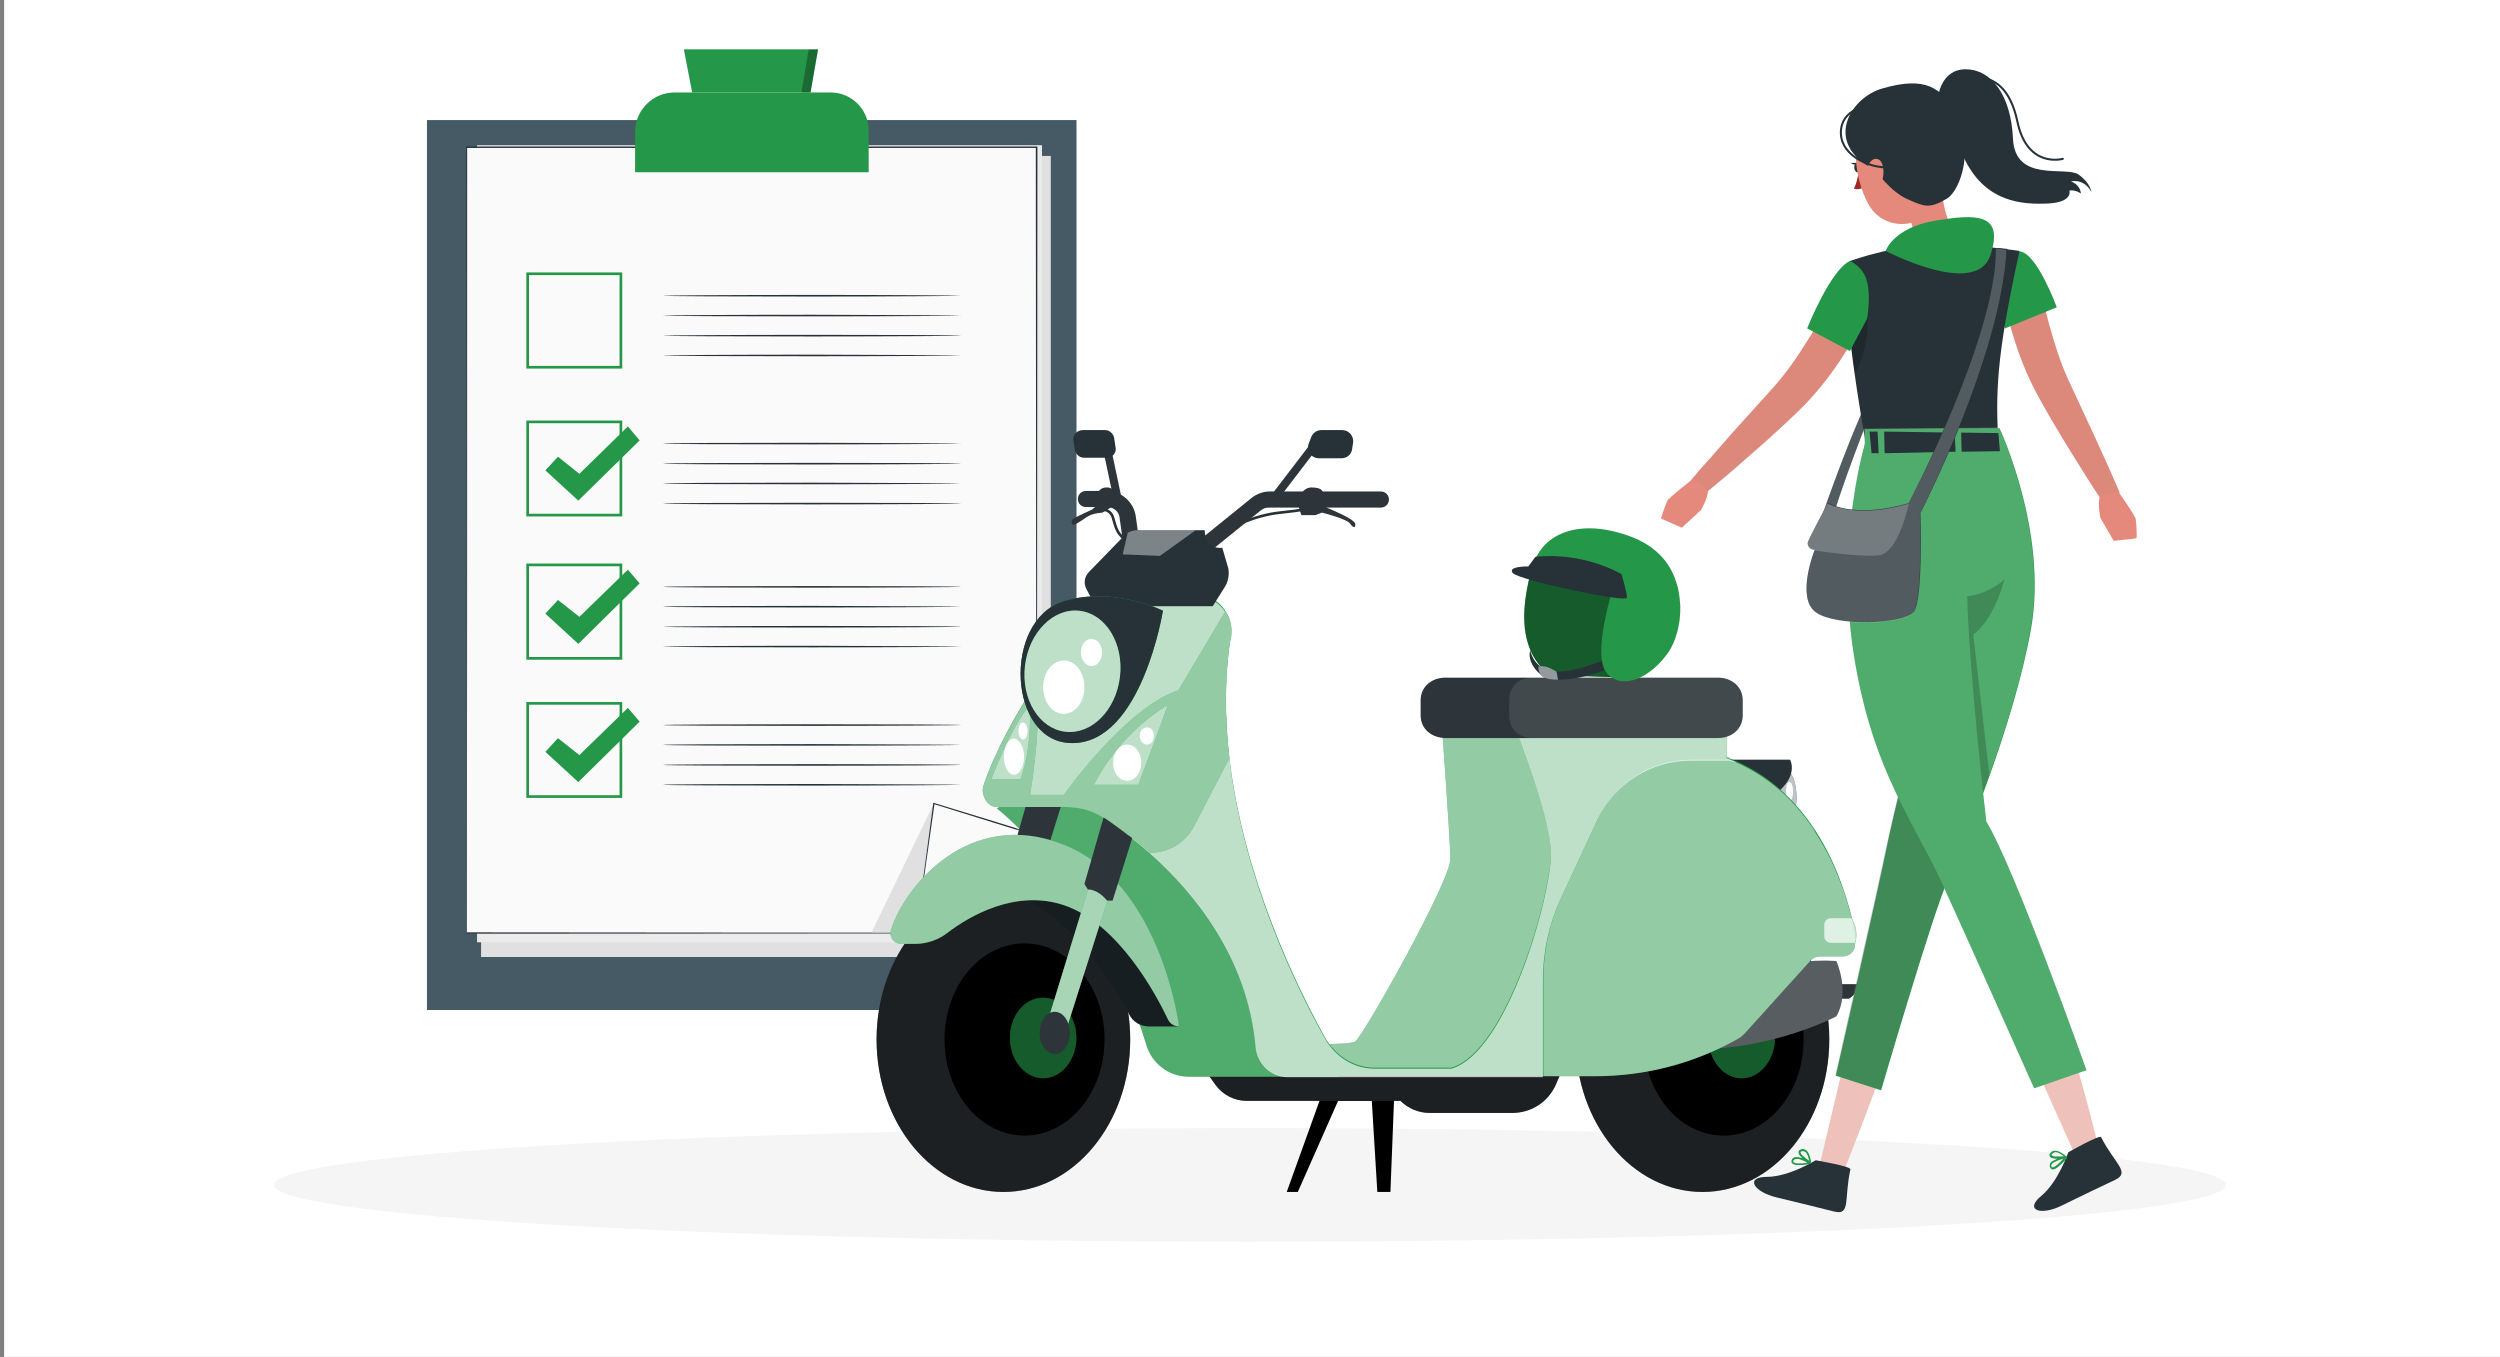<svg width="304" height="165" viewBox="0 0 304 165" fill="none" xmlns="http://www.w3.org/2000/svg">
<rect x="0" y="0" width="304" height="165" fill="#808080" stroke="none"/>
<g clip-path="url(#clip0_249_6283)">
<rect width="303.5" height="165" transform="translate(0.5)" fill="white"/>
<path d="M152 151C217.538 151 270.667 147.904 270.667 144.086C270.667 140.267 217.538 137.171 152 137.171C86.462 137.171 33.333 140.267 33.333 144.086C33.333 147.904 86.462 151 152 151Z" fill="#F5F5F5"/>
<g clip-path="url(#clip1_249_6283)">
<path d="M130.905 14.598H51.919V122.817H130.905V14.598Z" fill="#455A64"/>
<path d="M127.778 116.369H113.153H58.498V18.962H127.778V104.254V116.369Z" fill="#E0E0E0"/>
<path d="M126.703 114.578H112.209H58.01V17.659H126.703V102.528V114.578Z" fill="#EBEBEB"/>
<path d="M119.309 107.022L111.395 113.47H56.74V17.919H126.019V101.583L119.309 107.022Z" fill="#FAFAFA"/>
<path d="M119.31 107.023C119.31 107.023 119.44 106.893 119.733 106.665C120.026 106.437 120.45 106.078 121.004 105.622C122.144 104.711 123.805 103.343 126.02 101.552V101.584C126.02 87.841 125.987 57.293 125.954 17.92L126.02 17.985C105.402 17.985 82.016 17.985 57.327 17.985C57.131 17.985 56.903 17.985 56.708 17.985L56.806 17.887C56.806 53.809 56.806 86.929 56.773 113.438L56.708 113.373C81.657 113.406 100.809 113.406 111.362 113.406H111.33C113.968 111.257 115.955 109.661 117.258 108.586C117.909 108.065 118.398 107.642 118.756 107.381C119.147 107.153 119.31 107.023 119.31 107.023C119.31 107.023 119.147 107.153 118.821 107.446C118.496 107.707 118.007 108.13 117.356 108.651C116.053 109.726 114.066 111.354 111.428 113.504C100.875 113.504 81.723 113.536 56.773 113.536H56.708V113.471C56.708 86.994 56.708 53.841 56.675 17.92V17.822H56.773C56.968 17.822 57.164 17.822 57.392 17.822C82.081 17.822 105.435 17.822 126.085 17.822H126.15V17.887C126.117 57.261 126.117 87.808 126.085 101.552C123.87 103.343 122.176 104.711 121.069 105.622C120.515 106.078 120.092 106.404 119.798 106.632C119.473 106.925 119.31 107.023 119.31 107.023Z" fill="#263238"/>
<path d="M105.597 20.949H77.228V16.064C77.228 13.394 79.377 11.244 82.048 11.244H101.005C103.545 11.244 105.63 13.296 105.63 15.869V20.949H105.597Z" fill="#249748"/>
<path d="M84.165 11.243L83.155 6H99.474L98.561 11.243H84.165Z" fill="#249748"/>
<path d="M75.664 44.819H64.003V33.128H75.664V44.819ZM64.329 44.494H75.338V33.454H64.329V44.494Z" fill="#249748"/>
<path d="M116.899 35.96C116.899 35.993 108.789 36.058 98.757 36.058C88.725 36.058 80.615 36.025 80.615 35.96C80.615 35.927 88.725 35.862 98.757 35.862C108.789 35.862 116.899 35.927 116.899 35.96Z" fill="#263238"/>
<path d="M116.9 38.372C116.9 38.405 108.789 38.47 98.757 38.47C88.725 38.47 80.615 38.437 80.615 38.372C80.615 38.34 88.725 38.274 98.757 38.274C108.789 38.307 116.9 38.34 116.9 38.372Z" fill="#263238"/>
<path d="M116.899 40.815C116.899 40.847 108.789 40.912 98.757 40.912C88.725 40.912 80.615 40.88 80.615 40.815C80.615 40.782 88.725 40.717 98.757 40.717C108.789 40.717 116.899 40.749 116.899 40.815Z" fill="#263238"/>
<path d="M116.899 43.224C116.899 43.256 108.789 43.321 98.757 43.321C88.725 43.321 80.615 43.289 80.615 43.224C80.615 43.191 88.725 43.126 98.757 43.126C108.789 43.158 116.899 43.191 116.899 43.224Z" fill="#263238"/>
<path d="M75.664 62.798H64.003V51.139H75.664V62.798ZM64.329 62.472H75.338V51.464H64.329V62.472Z" fill="#249748"/>
<path d="M66.316 57.196L67.847 55.535L70.453 57.619L76.348 51.855L77.781 53.548L70.322 60.876L66.316 57.196Z" fill="#249748"/>
<path d="M116.899 53.938C116.899 53.971 108.789 54.036 98.757 54.036C88.725 54.036 80.615 54.004 80.615 53.938C80.615 53.873 88.725 53.841 98.757 53.841C108.789 53.873 116.899 53.906 116.899 53.938Z" fill="#263238"/>
<path d="M116.899 56.381C116.899 56.413 108.789 56.479 98.757 56.479C88.725 56.479 80.615 56.446 80.615 56.381C80.615 56.316 88.725 56.283 98.757 56.283C108.789 56.283 116.899 56.316 116.899 56.381Z" fill="#263238"/>
<path d="M116.899 58.792C116.899 58.825 108.789 58.89 98.757 58.89C88.725 58.89 80.615 58.857 80.615 58.792C80.615 58.727 88.725 58.694 98.757 58.694C108.789 58.727 116.899 58.76 116.899 58.792Z" fill="#263238"/>
<path d="M116.899 61.235C116.899 61.268 108.789 61.333 98.757 61.333C88.725 61.333 80.615 61.3 80.615 61.235C80.615 61.17 88.725 61.138 98.757 61.138C108.789 61.138 116.899 61.17 116.899 61.235Z" fill="#263238"/>
<path d="M75.664 80.22H64.004V68.528H75.664V80.22ZM64.329 79.894H75.338V68.854H64.329V79.894Z" fill="#249748"/>
<path d="M66.316 74.617L67.847 72.956L70.453 75.008L76.348 69.276L77.781 70.937L70.322 78.297L66.316 74.617Z" fill="#249748"/>
<path d="M116.9 71.362C116.9 71.395 108.789 71.46 98.757 71.46C88.725 71.46 80.615 71.427 80.615 71.362C80.615 71.297 88.725 71.265 98.757 71.265C108.789 71.265 116.9 71.297 116.9 71.362Z" fill="#263238"/>
<path d="M116.899 73.772C116.899 73.805 108.789 73.87 98.757 73.87C88.725 73.87 80.615 73.838 80.615 73.772C80.615 73.707 88.725 73.675 98.757 73.675C108.789 73.707 116.899 73.74 116.899 73.772Z" fill="#263238"/>
<path d="M116.9 76.212C116.9 76.245 108.789 76.31 98.757 76.31C88.725 76.31 80.615 76.277 80.615 76.212C80.615 76.179 88.725 76.114 98.757 76.114C108.789 76.114 116.9 76.147 116.9 76.212Z" fill="#263238"/>
<path d="M116.899 78.623C116.899 78.656 108.789 78.721 98.757 78.721C88.725 78.721 80.615 78.688 80.615 78.623C80.615 78.591 88.725 78.525 98.757 78.525C108.789 78.558 116.899 78.591 116.899 78.623Z" fill="#263238"/>
<path d="M75.664 97.025H64.003V85.366H75.664V97.025ZM64.329 96.7H75.338V85.692H64.329V96.7Z" fill="#249748"/>
<path d="M66.316 91.424L67.847 89.763L70.453 91.815L76.348 86.083L77.781 87.744L70.322 95.104L66.316 91.424Z" fill="#249748"/>
<path d="M116.899 88.166C116.899 88.199 108.789 88.264 98.757 88.264C88.725 88.264 80.615 88.231 80.615 88.166C80.615 88.101 88.725 88.068 98.757 88.068C108.789 88.068 116.899 88.101 116.899 88.166Z" fill="#263238"/>
<path d="M116.899 90.578C116.899 90.611 108.789 90.676 98.757 90.676C88.725 90.676 80.615 90.643 80.615 90.578C80.615 90.513 88.725 90.481 98.757 90.481C108.789 90.513 116.899 90.546 116.899 90.578Z" fill="#263238"/>
<path d="M116.899 93.017C116.899 93.049 108.789 93.114 98.757 93.114C88.725 93.114 80.615 93.082 80.615 93.017C80.615 92.951 88.725 92.919 98.757 92.919C108.789 92.919 116.899 92.951 116.899 93.017Z" fill="#263238"/>
<path d="M116.899 95.431C116.899 95.463 108.789 95.528 98.757 95.528C88.725 95.528 80.615 95.496 80.615 95.431C80.615 95.366 88.725 95.333 98.757 95.333C108.789 95.366 116.899 95.398 116.899 95.431Z" fill="#263238"/>
<path d="M113.577 97.643L105.988 113.372H111.395L113.577 97.643Z" fill="#E0E0E0"/>
<path d="M111.395 113.47L113.577 97.74L126.019 101.583L111.395 113.47Z" fill="#FAFAFA"/>
<path d="M111.395 113.469C111.688 113.209 113.056 112.102 115.596 110.017C118.202 107.9 121.817 104.904 125.986 101.517L126.019 101.648C124.488 101.159 122.86 100.671 121.198 100.15C118.495 99.303 115.922 98.521 113.544 97.772L113.642 97.707C112.991 102.266 112.437 106.174 112.046 108.975C111.655 111.711 111.46 113.111 111.395 113.469C111.395 113.469 111.395 113.437 111.395 113.404C111.395 113.339 111.395 113.274 111.427 113.176C111.46 112.981 111.492 112.688 111.525 112.33C111.623 111.581 111.785 110.473 111.948 109.073C112.339 106.272 112.86 102.332 113.479 97.707V97.609L113.577 97.642C115.955 98.358 118.528 99.173 121.231 99.987C122.892 100.508 124.488 100.996 126.052 101.485L126.214 101.517L126.084 101.615C121.882 105.002 118.202 107.966 115.564 110.082C114.261 111.125 113.219 111.971 112.502 112.558C112.144 112.851 111.883 113.046 111.688 113.209C111.59 113.274 111.525 113.339 111.492 113.372C111.427 113.437 111.395 113.469 111.395 113.469Z" fill="#263238"/>
<g opacity="0.3">
<path d="M98.334 6L97.454 11.243H98.561L99.474 6H98.04" fill="black"/>
</g>
</g>
<path d="M156.467 144.941L160.935 132.52H169.564L169.074 144.941H167.483L166.81 133.866H162.71L157.814 144.941H156.467Z" fill="black"/>
<path d="M191.596 126.338L189.209 131.845C188.291 133.987 186.211 135.333 183.885 135.333H173.848C172.502 135.333 171.217 134.782 170.299 133.864H151.571C150.103 133.864 148.695 133.13 147.838 131.968L145.39 128.541L191.596 126.338Z" fill="#2E353A"/>
<path opacity="0.4" d="M191.596 126.338L189.209 131.845C188.291 133.987 186.211 135.333 183.885 135.333H173.848C172.502 135.333 171.217 134.782 170.299 133.864H151.571C150.103 133.864 148.695 133.13 147.838 131.968L145.39 128.541L191.596 126.338Z" fill="black"/>
<path d="M158.67 61.903C158.67 61.903 158.609 62.026 155.672 62.332C152.673 62.638 148.634 64.229 147.899 66.064" stroke="#263238" stroke-width="0.326" stroke-miterlimit="10" stroke-linecap="round" stroke-linejoin="round"/>
<path d="M133.517 61.905C133.517 61.905 135.047 61.721 135.353 63.006C135.721 64.291 135.904 65.148 137.251 65.821" stroke="#263238" stroke-width="0.326" stroke-miterlimit="10" stroke-linecap="round" stroke-linejoin="round"/>
<path d="M224.827 121.444H223.665V119.67H225.99C225.929 119.67 225.929 120.833 224.827 121.444Z" fill="#2E353A"/>
<path d="M207.018 144.942C215.536 144.942 222.441 136.641 222.441 126.401C222.441 116.161 215.536 107.86 207.018 107.86C198.501 107.86 191.596 116.161 191.596 126.401C191.596 136.641 198.501 144.942 207.018 144.942Z" fill="#2E353A"/>
<path opacity="0.4" d="M207.018 144.942C215.536 144.942 222.441 136.641 222.441 126.401C222.441 116.161 215.536 107.86 207.018 107.86C198.501 107.86 191.596 116.161 191.596 126.401C191.596 136.641 198.501 144.942 207.018 144.942Z" fill="black"/>
<path d="M209.589 138.089C214.963 138.089 219.32 132.856 219.32 126.401C219.32 119.947 214.963 114.714 209.589 114.714C204.215 114.714 199.858 119.947 199.858 126.401C199.858 132.856 204.215 138.089 209.589 138.089Z" fill="black"/>
<path d="M211.792 121.322C213.995 121.322 215.831 123.525 215.831 126.218C215.831 128.91 213.995 131.113 211.792 131.113C209.588 131.113 207.752 128.91 207.752 126.218C207.752 123.525 209.588 121.322 211.792 121.322Z" fill="#249748"/>
<path opacity="0.4" d="M211.792 121.322C213.995 121.322 215.831 123.525 215.831 126.218C215.831 128.91 213.995 131.113 211.792 131.113C209.588 131.113 207.752 128.91 207.752 126.218C207.752 123.525 209.588 121.322 211.792 121.322Z" fill="black"/>
<path d="M223.297 116.857C223.297 116.857 225.011 120.651 223.297 123.588C223.297 123.588 215.709 127.565 206.651 127.565C197.593 127.626 209.405 116 223.297 116.857Z" fill="#2E353A"/>
<path opacity="0.2" d="M223.297 116.857C223.297 116.857 225.011 120.651 223.297 123.588C223.297 123.588 215.709 127.565 206.651 127.565C197.593 127.626 209.405 116 223.297 116.857Z" fill="white"/>
<path d="M216.994 93.357C216.994 93.357 218.463 93.785 218.463 97.151C218.463 99.17 216.382 101.251 216.382 101.251C216.382 101.251 213.077 93.234 216.994 93.357Z" fill="#263238"/>
<path opacity="0.7" d="M216.994 93.357C216.994 93.357 218.463 93.785 218.463 97.151C218.463 99.17 216.382 101.251 216.382 101.251C216.382 101.251 213.077 93.234 216.994 93.357Z" fill="white"/>
<path d="M210.323 92.377H217.667C217.667 92.377 218.83 94.335 215.831 96.599C212.894 98.924 210.323 92.377 210.323 92.377Z" fill="#263238"/>
<path d="M218.034 96.233C218.034 96.906 217.851 97.396 217.606 97.396C217.361 97.396 217.177 96.845 217.177 96.233C217.177 95.56 217.361 95.07 217.606 95.07C217.851 95.07 218.034 95.621 218.034 96.233Z" fill="white"/>
<path d="M176.357 104.493C176.357 107.124 165.831 125.91 164.79 126.644C163.75 127.378 149.98 126.583 149.98 126.583L151.02 130.499H188.72L204.387 100.087L194.044 85.156L175.133 85.707C175.133 85.585 176.357 101.862 176.357 104.493Z" fill="#249748"/>
<path opacity="0.5" d="M176.357 104.493C176.357 107.124 165.831 125.91 164.79 126.644C163.75 127.378 149.98 126.583 149.98 126.583L151.02 130.499H188.72L204.387 100.087L194.044 85.156L175.133 85.707C175.133 85.585 176.357 101.862 176.357 104.493Z" fill="white"/>
<path d="M121.216 98.314C121.216 98.314 133.517 107.738 139.392 127.075C140.066 129.339 142.146 130.93 144.533 130.93H162.71L141.657 96.662L130.518 92.012L121.216 98.314Z" fill="#249748"/>
<path opacity="0.2" d="M119.747 97.274C119.747 97.274 133.334 107.677 139.331 127.136C140.005 129.4 142.085 130.93 144.472 130.93H162.649L141.596 96.662L130.457 92.012L119.747 97.274Z" fill="white"/>
<path d="M225.562 115.018C225.501 115.753 224.828 116.303 224.093 116.303H221.401C220.911 116.303 220.421 116.487 220.115 116.854L212.159 125.666C211.915 125.911 211.67 126.155 211.303 126.339C205.978 129.337 200.042 130.867 193.922 130.867H156.59C154.509 130.867 152.857 129.276 152.673 127.196C151.755 116.426 145.268 108.471 139.821 103.637C137.679 101.74 135.721 100.332 134.252 99.353C132.905 98.436 131.314 98.007 129.662 98.007H121.094C119.992 98.007 119.258 96.6 119.564 95.621C120.971 91.337 123.603 86.687 126.235 82.709C130.029 76.896 133.885 72.49 133.885 72.49H145.88C147.165 72.49 148.267 73.163 148.94 74.204C149.552 75.06 149.797 76.162 149.674 77.202C148.879 82.159 148.94 87.237 149.491 92.133C151.204 106.758 157.753 120.097 161.119 126.155C162.343 128.358 164.668 129.827 167.116 129.827H176.48C183.273 127.869 188.597 108.777 188.597 103.759C188.597 98.497 183.212 85.708 183.212 85.708H209.956V92.072C210.446 92.133 210.201 92.194 210.385 92.255C220.605 96.355 224.216 106.88 225.501 112.999C225.623 113.795 225.623 114.406 225.562 115.018Z" fill="#249748"/>
<path opacity="0.7" d="M210.385 92.377C210.201 92.316 210.446 92.255 209.956 92.194V85.83H183.212C183.212 85.83 188.597 98.619 188.597 103.881C188.597 108.899 183.334 127.991 176.48 129.949H167.116C164.607 129.949 162.343 128.48 161.119 126.277C157.691 120.219 151.204 106.88 149.491 92.255C148.879 87.359 148.879 82.281 149.674 77.324C149.858 76.284 149.552 75.182 148.94 74.326C148.267 73.347 147.165 72.612 145.88 72.612H133.885C133.885 72.612 130.09 77.018 126.235 82.831C123.603 86.809 120.971 91.398 119.564 95.743C119.258 96.783 119.992 98.129 121.094 98.129H129.662C131.314 98.129 132.905 98.558 134.252 99.475C135.659 100.454 137.679 101.862 139.821 103.759C145.268 108.593 151.755 116.548 152.673 127.318C152.857 129.337 154.509 130.989 156.59 130.989H187.618V119.179C187.618 115.752 188.353 112.326 189.821 109.205L194.228 99.72C196.309 95.314 200.715 92.5 205.611 92.5H209.773H210.262C211.364 92.805 211.425 92.805 210.385 92.377Z" fill="white"/>
<path d="M140.371 68.635H143.799C144.717 68.635 145.573 68.329 146.247 67.778L153.285 62.088C153.591 61.843 153.897 61.721 154.264 61.721H167.911C168.462 61.721 168.891 61.292 168.891 60.741C168.891 60.191 168.462 59.762 167.911 59.762H154.386C153.591 59.762 152.795 60.068 152.183 60.558L145.145 66.249C144.778 66.555 144.349 66.677 143.921 66.677H140.371C139.392 66.677 138.535 65.943 138.413 64.964L138.107 62.761C137.862 61.047 136.332 59.701 134.619 59.701H132.048C131.497 59.701 131.069 60.13 131.069 60.68C131.069 61.231 131.497 61.659 132.048 61.659H134.619C135.414 61.659 136.087 62.21 136.149 63.005L136.455 65.208C136.761 67.167 138.474 68.635 140.371 68.635Z" fill="#2E353A"/>
<path d="M149.001 71.267L147.471 73.715H133.211L132.11 71.634C131.742 70.961 131.865 70.104 132.416 69.553L136.638 65.209C136.822 65.025 137.006 64.903 137.189 64.781C137.312 64.719 137.373 64.658 137.495 64.658C137.74 64.536 138.046 64.475 138.352 64.475H146.492C146.492 64.475 146.43 66.8 148.634 66.616L149.368 69.125C149.49 69.859 149.368 70.655 149.001 71.267Z" fill="#263238"/>
<path opacity="0.4" d="M141.045 67.595L136.516 67.412L137.128 64.781C137.25 64.719 137.311 64.658 137.434 64.658C137.679 64.536 137.985 64.475 138.291 64.475H145.39L141.045 67.595Z" fill="white"/>
<path d="M172.747 85.156V86.992C172.747 88.644 174.093 89.745 175.807 89.745H208.916C210.568 89.745 211.915 88.644 211.915 86.992V85.156C211.915 83.504 210.568 82.402 208.916 82.402H175.745C174.093 82.402 172.747 83.504 172.747 85.156Z" fill="#2E353A"/>
<path opacity="0.1" d="M183.518 85.156V86.992C183.518 88.644 184.681 89.745 186.333 89.745H208.916C210.568 89.745 211.915 88.644 211.915 86.992V85.156C211.915 83.504 210.568 82.402 208.916 82.402H186.333C184.681 82.402 183.518 83.504 183.518 85.156Z" fill="white"/>
<path d="M159.987 53.149L154.671 60.1L155.449 60.694L160.765 53.744L159.987 53.149Z" fill="#2E353A"/>
<path d="M163.199 52.297H160.69C160.139 52.297 159.711 52.603 159.466 53.092L159.16 53.888C158.793 54.745 159.405 55.724 160.384 55.724H163.138C163.811 55.724 164.362 55.234 164.423 54.561L164.546 53.766C164.607 52.97 163.995 52.297 163.199 52.297Z" fill="#263238"/>
<path d="M135.046 54.221L134.088 54.423L135.399 60.65L136.357 60.448L135.046 54.221Z" fill="#2E353A"/>
<path d="M131.681 52.297H134.374C134.925 52.297 135.353 52.725 135.476 53.215L135.659 54.439C135.782 55.112 135.231 55.662 134.558 55.662H131.804C131.253 55.662 130.824 55.234 130.702 54.745L130.518 53.521C130.457 52.848 131.008 52.297 131.681 52.297Z" fill="#263238"/>
<path d="M149.307 80.26C149.001 83.197 149.001 86.073 149.185 88.949C149.246 90.05 149.368 91.152 149.491 92.192L145.207 100.453C144.166 102.472 142.085 103.696 139.882 103.696H139.821C139.637 103.451 139.393 103.268 139.148 103.084C137.373 101.554 135.721 100.331 134.435 99.535C133.028 98.617 131.375 98.128 129.723 98.128H121.155C120.053 98.128 119.319 96.72 119.625 95.741C121.033 91.458 123.664 86.807 126.296 82.83C126.357 85.522 126.235 90.846 125.255 96.659H129.356C129.356 96.659 136.883 86.012 143.309 83.931L149.001 74.324C149.613 75.181 149.858 76.282 149.735 77.323C149.491 78.302 149.429 79.281 149.307 80.26Z" fill="#249748"/>
<path opacity="0.5" d="M149.307 80.26C149.001 83.197 149.001 86.073 149.185 88.949C149.246 90.05 149.368 91.152 149.491 92.192L145.207 100.453C144.166 102.472 142.085 103.696 139.882 103.696H139.821C139.637 103.451 139.393 103.268 139.148 103.084C137.373 101.554 135.721 100.331 134.435 99.535C133.028 98.617 131.375 98.128 129.723 98.128H121.155C120.053 98.128 119.319 96.72 119.625 95.741C121.033 91.458 123.664 86.807 126.296 82.83C126.357 85.522 126.235 90.846 125.255 96.659H129.356C129.356 96.659 136.883 86.012 143.309 83.931L149.001 74.324C149.613 75.181 149.858 76.282 149.735 77.323C149.491 78.302 149.429 79.281 149.307 80.26Z" fill="white"/>
<path d="M125.194 85.767C125.194 85.767 125.623 90.478 124.093 94.762H120.543C120.543 94.762 122.869 88.52 125.194 85.767Z" fill="#249748"/>
<path opacity="0.7" d="M125.194 85.767C125.194 85.767 125.623 90.478 124.093 94.762H120.543C120.543 94.762 122.869 88.52 125.194 85.767Z" fill="white"/>
<path d="M141.963 85.767C142.085 85.706 138.413 95.435 138.413 95.435H133.028C133.028 95.435 135.782 89.438 141.963 85.767Z" fill="#249748"/>
<path opacity="0.7" d="M141.963 85.767C142.085 85.706 138.413 95.435 138.413 95.435H133.028C133.028 95.435 135.782 89.438 141.963 85.767Z" fill="white"/>
<path d="M138.78 92.742C138.78 93.966 138.046 94.945 137.067 94.945C136.088 94.945 135.353 93.966 135.353 92.742C135.353 91.518 136.088 90.539 137.067 90.539C138.046 90.539 138.78 91.579 138.78 92.742Z" fill="white"/>
<path d="M124.521 92.009C124.521 93.232 123.97 94.211 123.297 94.211C122.624 94.211 122.073 93.232 122.073 92.009C122.073 90.785 122.624 89.806 123.297 89.806C123.97 89.867 124.521 90.846 124.521 92.009Z" fill="white"/>
<path d="M140.311 89.501C140.311 90.112 139.943 90.541 139.454 90.541C139.025 90.541 138.597 90.051 138.597 89.501C138.597 88.889 138.964 88.46 139.454 88.46C139.943 88.399 140.311 88.889 140.311 89.501Z" fill="white"/>
<path d="M124.95 88.888C124.95 89.5 124.705 89.928 124.399 89.928C124.093 89.928 123.848 89.439 123.848 88.888C123.848 88.276 124.093 87.848 124.399 87.848C124.705 87.848 124.95 88.337 124.95 88.888Z" fill="white"/>
<path d="M141.412 74.264C141.412 74.264 138.841 90.297 130.457 90.358C122.562 90.48 121.828 75.427 129.355 73.102C135.414 71.266 141.412 74.264 141.412 74.264Z" fill="#249748"/>
<path d="M141.412 74.264C141.412 74.264 138.841 90.297 130.457 90.358C122.562 90.48 121.828 75.427 129.355 73.102C135.414 71.266 141.412 74.264 141.412 74.264Z" fill="#263238"/>
<path d="M136.184 82.32C136.673 78.261 134.484 74.659 131.296 74.275C128.109 73.892 125.128 76.873 124.64 80.932C124.152 84.992 126.34 88.594 129.528 88.977C132.716 89.361 135.696 86.38 136.184 82.32Z" fill="#249748"/>
<path opacity="0.7" d="M136.184 82.32C136.673 78.261 134.484 74.659 131.296 74.275C128.109 73.892 125.128 76.873 124.64 80.932C124.152 84.992 126.34 88.594 129.528 88.977C132.716 89.361 135.696 86.38 136.184 82.32Z" fill="white"/>
<path d="M131.865 83.565C131.865 85.34 130.763 86.809 129.356 86.809C127.948 86.809 126.846 85.34 126.846 83.565C126.846 81.791 127.948 80.322 129.356 80.322C130.763 80.322 131.865 81.73 131.865 83.565Z" fill="white"/>
<path d="M134.007 79.344C134.007 80.261 133.456 80.996 132.721 80.996C132.048 80.996 131.436 80.261 131.436 79.344C131.436 78.426 131.987 77.691 132.721 77.691C133.456 77.691 134.007 78.426 134.007 79.344Z" fill="white"/>
<path d="M225.134 111.652H222.624C222.196 111.652 221.829 112.02 221.829 112.448V113.855C221.829 114.284 222.196 114.651 222.624 114.651H225.562C225.623 114.651 226.113 113.182 225.134 111.652Z" fill="#249748"/>
<path opacity="0.7" d="M225.134 111.652H222.624C222.196 111.652 221.829 112.02 221.829 112.448V113.855C221.829 114.284 222.196 114.651 222.624 114.651H225.562C225.623 114.651 226.113 113.182 225.134 111.652Z" fill="white"/>
<path d="M160.812 59.762C160.812 59.762 160.751 59.273 159.466 59.273C158.181 59.273 157.752 61.108 157.752 61.108L158.242 62.638H159.956L160.751 62.332C160.751 62.332 163.872 63.127 164.178 63.678C164.484 64.168 164.913 64.29 164.79 63.678C164.668 63.066 161.302 61.72 161.302 61.72L160.812 59.762Z" fill="#2E353A"/>
<path d="M135.598 59.884C135.598 59.884 135.353 59.273 134.619 59.273C133.884 59.273 133.517 59.64 133.456 60.252C133.395 60.863 133.456 61.414 133.456 61.414L132.783 61.965C132.783 61.965 130.641 62.944 130.457 63.127C130.274 63.25 130.212 63.862 130.58 63.801C130.947 63.739 131.559 63.25 132.232 62.822C132.905 62.393 134.068 62.332 134.068 62.332L135.353 61.536L135.598 59.884Z" fill="#2E353A"/>
<path d="M125.5 98.375L116.993 126.034L119.135 127.319L127.642 100.517L125.5 98.375Z" fill="#249748"/>
<path opacity="0.6" d="M125.5 98.375L116.993 126.034L119.135 127.319L127.642 100.517L125.5 98.375Z" fill="white"/>
<path d="M128.988 98.13L125.438 109.512H124.765C123.541 108.043 122.44 108.165 122.44 108.165L122.011 107.492L124.704 98.13H128.988Z" fill="#2E353A"/>
<path d="M120.236 125.604C120.236 127.012 119.441 128.174 118.4 128.174C117.421 128.174 116.564 127.012 116.564 125.604C116.564 124.197 117.36 123.034 118.4 123.034C119.441 123.034 120.236 124.197 120.236 125.604Z" fill="#2E353A"/>
<path d="M122.012 144.942C130.529 144.942 137.434 136.64 137.434 126.4C137.434 116.16 130.529 107.859 122.012 107.859C113.494 107.859 106.589 116.16 106.589 126.4C106.589 136.64 113.494 144.942 122.012 144.942Z" fill="#2E353A"/>
<path opacity="0.4" d="M122.012 144.942C130.529 144.942 137.434 136.64 137.434 126.4C137.434 116.16 130.529 107.859 122.012 107.859C113.494 107.859 106.589 116.16 106.589 126.4C106.589 136.64 113.494 144.942 122.012 144.942Z" fill="black"/>
<path d="M143.37 124.81H139.698C138.719 124.81 137.74 124.259 137.311 123.341C135.414 119.792 129.845 110.613 122.073 108.349C112.342 105.534 127.397 103.821 132.783 107.737C138.168 111.653 143.37 124.81 143.37 124.81Z" fill="#263238"/>
<path opacity="0.4" d="M143.37 124.81H139.698C138.719 124.81 137.74 124.259 137.311 123.341C135.414 119.792 129.845 110.613 122.073 108.349C112.342 105.534 127.397 103.821 132.783 107.737C138.168 111.653 143.37 124.81 143.37 124.81Z" fill="black"/>
<path d="M124.582 138.088C129.956 138.088 134.313 132.855 134.313 126.4C134.313 119.946 129.956 114.713 124.582 114.713C119.208 114.713 114.851 119.946 114.851 126.4C114.851 132.855 119.208 138.088 124.582 138.088Z" fill="black"/>
<path d="M126.846 121.322C129.05 121.322 130.886 123.525 130.886 126.218C130.886 128.91 129.05 131.113 126.846 131.113C124.643 131.113 122.807 128.91 122.807 126.218C122.807 123.525 124.582 121.322 126.846 121.322Z" fill="#249748"/>
<path opacity="0.4" d="M126.846 121.322C129.05 121.322 130.886 123.525 130.886 126.218C130.886 128.91 129.05 131.113 126.846 131.113C124.643 131.113 122.807 128.91 122.807 126.218C122.807 123.525 124.582 121.322 126.846 121.322Z" fill="black"/>
<path d="M109.588 114.774H111.302C112.709 114.774 114.117 114.285 115.218 113.428C117.85 111.409 123.48 108.104 129.356 110.062C136.088 112.327 140.678 121.138 142.024 123.953C142.269 124.504 142.82 124.81 143.37 124.81C143.37 124.81 141.228 107.431 129.356 102.719C117.85 98.13 110.016 107.798 108.364 113C108.058 113.918 108.67 114.774 109.588 114.774Z" fill="#249748"/>
<path opacity="0.5" d="M109.588 114.774H111.302C112.709 114.774 114.117 114.285 115.218 113.428C117.85 111.409 123.48 108.104 129.356 110.062C136.088 112.327 140.678 121.138 142.024 123.953C142.269 124.504 142.82 124.81 143.37 124.81C143.37 124.81 141.228 107.431 129.356 102.719C117.85 98.13 110.016 107.798 108.364 113C108.058 113.918 108.67 114.774 109.588 114.774Z" fill="white"/>
<path d="M137.189 101.494L134.68 109.449L128.988 127.317L126.846 125.971L132.354 108.041L134.863 99.842C135.537 100.27 136.332 100.882 137.189 101.494Z" fill="#249748"/>
<path opacity="0.6" d="M137.189 101.494L134.68 109.449L128.988 127.317L126.846 125.971L132.354 108.041L134.863 99.842C135.537 100.27 136.332 100.882 137.189 101.494Z" fill="white"/>
<path d="M137.679 101.924L135.292 109.512H134.619C133.395 108.043 132.293 108.165 132.293 108.165L131.865 107.492L134.19 99.415C134.251 99.415 134.251 99.476 134.313 99.476C134.496 99.599 134.68 99.721 134.863 99.843C135.536 100.333 136.332 100.884 137.189 101.557C137.311 101.618 137.495 101.74 137.679 101.924Z" fill="#2E353A"/>
<path d="M130.09 125.605C130.09 127.013 129.294 128.175 128.254 128.175C127.275 128.175 126.418 127.013 126.418 125.605C126.418 124.198 127.213 123.035 128.254 123.035C129.294 123.035 130.09 124.198 130.09 125.605Z" fill="#2E353A"/>
<path opacity="0.5" d="M225.562 115.018C225.501 115.752 224.828 116.303 224.093 116.303H221.4C220.911 116.303 220.421 116.486 220.115 116.854L212.159 125.665C211.914 125.91 211.67 126.155 211.302 126.338C205.978 129.337 200.042 130.867 193.922 130.867H187.679V119.057C187.679 115.63 188.414 112.203 189.882 109.082L194.289 99.598C196.37 95.192 200.776 92.377 205.672 92.377H209.834H210.323C214.668 94.09 217.79 96.966 220.054 100.148C220.299 100.454 220.544 100.821 220.727 101.189C221.462 102.351 222.135 103.514 222.686 104.676C223.175 105.717 223.604 106.757 223.971 107.736C224.705 109.694 225.134 111.53 225.501 113.06C225.623 113.794 225.623 114.406 225.562 115.018Z" fill="white"/>
<path d="M186.761 67.78C186.639 67.964 186.517 68.209 186.394 68.514C186.272 68.82 186.21 69.188 186.149 69.493C185.415 72.431 184.864 75.796 185.966 78.733C186.394 79.957 187.496 81.671 188.842 82.099C189.821 82.405 191.29 82.16 192.33 82.221C193.554 82.282 194.84 82.282 196.064 82.344C196.309 82.344 196.553 82.344 196.798 82.282C197.043 82.16 197.227 81.977 197.349 81.732C198.022 80.814 198.634 79.896 199.246 78.917C199.858 77.938 200.409 76.837 200.592 75.674C200.837 74.266 200.531 72.859 199.98 71.513C199.246 69.799 198.083 68.147 196.431 67.352C196.003 67.107 195.513 66.985 195.023 66.862C193.004 66.311 188.23 65.7 186.761 67.78Z" fill="#249748"/>
<path opacity="0.4" d="M186.761 67.78C186.639 67.964 186.517 68.209 186.394 68.514C186.272 68.82 186.21 69.188 186.149 69.493C185.415 72.431 184.864 75.796 185.966 78.733C186.394 79.957 187.496 81.671 188.842 82.099C189.821 82.405 191.29 82.16 192.33 82.221C193.554 82.282 194.84 82.282 196.064 82.344C196.309 82.344 196.553 82.344 196.798 82.282C197.043 82.16 197.227 81.977 197.349 81.732C198.022 80.814 198.634 79.896 199.246 78.917C199.858 77.938 200.409 76.837 200.592 75.674C200.837 74.266 200.531 72.859 199.98 71.513C199.246 69.799 198.083 68.147 196.431 67.352C196.003 67.107 195.513 66.985 195.023 66.862C193.004 66.311 188.23 65.7 186.761 67.78Z" fill="black"/>
<path d="M196.064 77.325C196.186 76.652 196.982 75.551 198.267 75.796C199.613 76.102 199.981 78.855 196.553 79.222C196.064 79.284 195.819 78.794 196.064 77.325Z" fill="#E4897B"/>
<path d="M198.634 66.678C198.634 66.678 192.759 64.414 188.046 67.107C183.334 69.861 194.656 72.002 194.656 72.002L192.147 69.983C192.147 69.983 195.452 71.88 197.104 71.757L198.634 66.678Z" fill="#263238"/>
<path d="M186.088 79.1C186.088 79.1 186.394 81.058 188.414 81.547C191.107 82.159 195.513 80.017 195.513 80.017L195.758 81.241C195.758 81.241 191.413 83.138 188.414 82.526C186.823 82.159 185.66 80.201 186.088 79.1Z" fill="#263238"/>
<path d="M189.454 82.648L189.271 81.669C189.271 81.669 188.475 81.18 187.924 81.057C187.374 80.935 187.067 81.057 187.067 81.057C187.067 81.057 187.006 82.036 187.802 82.403C188.598 82.71 189.454 82.648 189.454 82.648Z" fill="#263238"/>
<path opacity="0.5" d="M189.454 82.648L189.271 81.669C189.271 81.669 188.475 81.18 187.924 81.057C187.374 80.935 187.067 81.057 187.067 81.057C187.067 81.057 187.006 82.036 187.802 82.403C188.598 82.71 189.454 82.648 189.454 82.648Z" fill="white"/>
<path d="M202.857 79.345C200.776 82.343 197.288 84.057 195.391 81.854C193.493 79.651 196.186 71.39 196.186 71.39C191.719 68.698 186.455 69.126 186.455 69.126C186.823 65.822 191.045 62.456 198.512 65.332C201.143 66.372 202.735 68.086 203.53 69.983C203.653 70.227 203.714 70.411 203.775 70.656C203.959 71.145 204.081 71.573 204.142 72.063C204.265 72.614 204.265 73.165 204.326 73.715C204.387 75.979 203.714 78.121 202.857 79.345Z" fill="#249748"/>
<path d="M186.7 67.718C186.7 67.718 191.841 66.923 197.165 69.799C197.165 69.799 197.839 72.001 197.839 72.675C197.839 73.348 184.619 70.533 183.946 69.676C183.273 68.82 185.843 68.881 185.843 68.881L186.7 67.718Z" fill="#263238"/>
<path d="M236.15 22.252C236.028 24.638 237.007 28.432 238.843 29.656C238.843 29.656 237.619 32.226 233.335 32.961C228.623 33.817 230.765 31.064 230.765 31.064C233.213 29.962 232.846 28.126 232.172 26.413L236.15 22.252Z" fill="#E4897B"/>
<path d="M226.236 20.294C226.297 20.599 226.236 20.905 225.991 20.967C225.808 21.028 225.563 20.844 225.502 20.538C225.44 20.232 225.502 19.926 225.746 19.865C225.93 19.743 226.175 19.988 226.236 20.294Z" fill="#263238"/>
<path d="M225.869 19.804H225.073C225.073 19.804 225.563 20.293 225.869 19.804Z" fill="#263238"/>
<path d="M226.052 20.661C226.052 20.661 225.869 22.13 225.44 22.925C225.93 23.17 226.603 22.803 226.603 22.803L226.052 20.661Z" fill="#A02724"/>
<path d="M225.318 18.336H225.379C226.052 17.907 226.726 18.152 226.726 18.152C226.848 18.213 226.909 18.152 226.97 18.03C227.032 17.907 226.97 17.846 226.848 17.785C226.787 17.785 225.991 17.479 225.134 18.03C225.073 18.091 225.012 18.213 225.073 18.274C225.196 18.336 225.257 18.336 225.318 18.336Z" fill="#263238"/>
<path d="M236.273 16.5C237.007 20.294 237.374 21.885 235.967 24.332C233.886 28.004 229.051 28.249 227.154 24.761C225.502 21.64 224.584 15.949 227.888 13.44C231.132 10.931 235.538 12.706 236.273 16.5Z" fill="#E4897B"/>
<path d="M237.68 13.501C236.028 10.748 234.192 9.218 228.929 10.748C224.951 11.849 221.585 17.479 228.011 20.661C228.011 20.661 229.847 23.292 231.927 24.21C234.008 25.128 234.559 25.434 236.762 24.149C238.476 23.047 240.189 17.785 237.68 13.501Z" fill="#263238"/>
<path d="M228.868 19.927C229.112 20.6 229.051 21.396 228.868 22.008C228.562 22.987 227.827 22.987 227.46 22.375C227.093 21.763 226.787 20.6 227.338 19.805C227.827 19.071 228.623 19.193 228.868 19.927Z" fill="#E4897B"/>
<path d="M235.661 11.85C235.661 11.85 235.967 8.423 239.027 8.423C242.087 8.423 244.535 11.482 244.78 16.867C245.024 22.252 251.206 20.172 252.736 21.212C254.204 22.252 254.327 23.354 254.327 23.354C254.327 23.354 253.531 21.701 251.818 22.069C251.818 22.069 252.919 22.375 253.042 23.537C253.042 23.537 252.43 23.048 251.634 23.17C251.634 23.17 252.185 24.7 248.635 24.761C245.086 24.883 240.924 24.149 238.598 18.703C236.273 13.257 235.661 11.85 235.661 11.85Z" fill="#263238"/>
<path d="M237.436 10.197C237.436 10.197 243.617 6.587 245.33 14.848C246.554 20.539 250.838 19.315 250.838 19.315" stroke="#263238" stroke-width="0.249" stroke-miterlimit="10" stroke-linecap="round" stroke-linejoin="round"/>
<path d="M227.215 12.829C227.215 12.829 223.849 13.196 223.849 16.133C223.849 19.071 227.766 20.723 230.336 20.294" stroke="#263238" stroke-width="0.249" stroke-miterlimit="10" stroke-linecap="round" stroke-linejoin="round"/>
<path d="M221.095 64.108C221.095 64.108 224.277 54.562 227.337 48.076L227.888 49.055C227.888 49.055 223.115 61.049 222.747 63.68L221.095 64.108Z" fill="#263238"/>
<path opacity="0.2" d="M221.095 64.108C221.095 64.108 224.277 54.562 227.337 48.076L227.888 49.055C227.888 49.055 223.115 61.049 222.747 63.68L221.095 64.108Z" fill="white"/>
<path d="M247.533 32.165C247.778 33.328 247.962 34.551 248.268 35.714C248.513 36.938 248.819 38.101 249.125 39.263C249.798 41.65 250.471 43.914 251.45 46.056L254.633 52.909L256.224 56.397C256.713 57.56 257.264 58.722 257.754 59.885L255.673 60.986C254.939 59.946 254.265 58.845 253.592 57.804L251.573 54.561C250.226 52.358 248.941 50.217 247.717 47.953C246.432 45.566 245.453 43.057 244.718 40.548C244.351 39.263 243.984 38.039 243.678 36.754C243.372 35.469 243.127 34.246 242.943 32.838L247.533 32.165Z" fill="#DC897C"/>
<path d="M257.57 59.764C257.57 59.764 259.712 62.762 259.712 63.19C259.773 63.619 259.896 65.393 259.773 65.454C259.651 65.516 257.019 65.76 257.019 65.76L255.428 63.007C255.428 63.007 255 61.294 255.367 60.314L257.57 59.764Z" fill="#E4897B"/>
<path d="M227.766 36.998C227.154 38.222 226.542 39.324 225.869 40.486C225.196 41.588 224.522 42.689 223.788 43.791C222.319 45.994 220.667 48.074 218.708 49.971C216.811 51.807 214.975 53.459 213.017 55.172L210.14 57.681C209.161 58.477 208.182 59.333 207.203 60.129L205.55 58.477C206.346 57.498 207.203 56.519 208.059 55.601L210.569 52.725L215.648 47.095C217.239 45.321 218.586 43.362 219.871 41.282C220.544 40.242 221.156 39.201 221.768 38.1C222.38 37.06 222.992 35.958 223.543 34.918L227.766 36.998Z" fill="#DC897C"/>
<path d="M205.795 58.294C205.795 58.294 202.857 60.558 202.735 60.925C202.551 61.292 201.939 63.006 202.001 63.067C202.123 63.128 204.51 64.168 204.51 64.168L206.835 62.027C206.835 62.027 207.753 60.497 207.692 59.518L205.795 58.294Z" fill="#E4897B"/>
<path d="M245.636 30.574C247.717 30.819 250.104 37.366 250.104 37.366L243.8 39.936C243.739 39.936 240.801 29.962 245.636 30.574Z" fill="#249748"/>
<path d="M243.005 54.255C239.945 54.377 233.396 54.622 227.031 54.867C223.053 32.165 224.951 31.736 224.951 31.736C224.951 31.736 226.664 31.125 228.745 30.635C228.806 30.635 228.929 30.574 228.99 30.574C230.03 30.39 230.275 30.329 231.621 30.145C234.008 29.962 236.15 29.84 238.843 29.901C239.027 29.901 239.21 29.901 239.333 29.901C239.822 29.901 240.312 29.962 240.74 29.962C241.046 29.962 241.352 30.023 241.658 30.023C242.025 30.084 242.331 30.084 242.637 30.145C244.351 30.329 245.575 30.513 245.575 30.513C242.637 43.852 242.699 47.83 243.005 54.255Z" fill="#263238"/>
<path opacity="0.2" d="M227.092 38.774C227.215 41.895 226.174 44.343 225.562 45.444C224.95 41.038 224.644 38.04 224.583 36.02C225.807 36.02 226.97 36.632 227.092 38.774Z" fill="black"/>
<path d="M235.293 110.062C231.254 125.421 223.665 143.717 223.665 143.717L221.034 142.677L228.745 110.062H235.293Z" fill="#EEC1BB"/>
<path d="M225.012 142.188C225.073 141.821 220.789 141.087 220.789 141.087C220.789 141.087 217.545 143.106 214.853 143.106C212.16 143.106 213.2 144.942 216.077 145.615C218.892 146.288 221.095 146.839 223.053 147.328C225.073 147.818 224.216 145.799 225.012 142.188Z" fill="#263238"/>
<path d="M218.28 141.638C218.096 141.577 217.974 141.515 217.913 141.454C217.852 141.393 217.79 141.209 217.913 140.965C217.974 140.842 218.096 140.781 218.219 140.72C218.464 140.659 218.831 140.72 219.198 140.842C218.892 140.597 218.647 140.292 218.708 140.047C218.708 139.924 218.831 139.802 219.076 139.741C219.259 139.68 219.443 139.741 219.626 139.863C220.116 140.23 220.238 141.332 220.238 141.393V141.454C220.238 141.454 220.238 141.454 220.238 141.515C220.238 141.515 220.238 141.515 220.177 141.515C219.932 141.577 218.892 141.76 218.28 141.638ZM218.831 140.965C218.647 140.903 218.463 140.903 218.28 140.965C218.219 140.965 218.158 141.026 218.096 141.087C218.035 141.271 218.035 141.271 218.096 141.332C218.28 141.515 219.076 141.515 219.749 141.393C219.565 141.209 219.137 141.087 218.831 140.965ZM219.32 139.986C219.259 139.986 219.198 139.986 219.137 139.986C219.076 139.986 218.953 140.047 218.953 140.108C218.892 140.292 219.443 140.781 219.994 141.148C219.932 140.842 219.81 140.292 219.504 140.047C219.443 140.047 219.382 140.047 219.32 139.986Z" fill="#249748"/>
<path d="M243.127 52.053C243.127 52.053 249.063 64.597 246.983 76.407C244.902 88.217 238.537 103.393 236.823 107.125C235.11 110.797 228.745 132.581 228.745 132.581L223.237 130.806C223.237 130.806 228.194 109.145 229.724 101.618C230.459 98.069 236.762 72.674 236.762 72.674C236.762 72.674 225.991 64.658 226.787 52.175L243.127 52.053Z" fill="#249748"/>
<path opacity="0.2" d="M223.176 130.745L228.684 132.519C228.684 132.519 235.049 110.735 236.762 107.002C237.619 105.106 239.761 100.149 241.903 94.213C243.923 88.584 245.942 82.097 246.921 76.346C249.002 64.535 243.066 51.991 243.066 51.991L226.603 52.114C225.869 64.597 236.579 72.613 236.579 72.613C236.579 72.613 235.477 77.08 234.131 82.526C232.295 90.052 229.969 99.476 229.541 101.556C228.072 109.083 223.176 130.745 223.176 130.745Z" fill="white"/>
<path d="M248.268 116.242C252.613 128.358 255.367 140.291 255.367 140.291L252.674 141.208L241.475 116.242H248.268Z" fill="#EEC1BB"/>
<path d="M255.489 138.271C255.306 137.965 251.511 140.107 251.511 140.107C251.511 140.107 250.287 143.717 248.207 145.431C246.126 147.144 248.145 147.878 250.716 146.593C253.347 145.308 255.367 144.329 257.203 143.472C259.1 142.555 257.142 141.514 255.489 138.271Z" fill="#263238"/>
<path d="M249.92 142.128C249.798 142.189 249.614 142.251 249.553 142.189C249.431 142.189 249.308 142.067 249.247 141.822C249.247 141.7 249.247 141.577 249.308 141.455C249.431 141.21 249.798 141.088 250.165 140.904C249.737 140.904 249.369 140.843 249.247 140.598C249.186 140.476 249.186 140.292 249.369 140.17C249.492 139.986 249.675 139.925 249.859 139.925C250.471 139.864 251.267 140.66 251.328 140.66C251.328 140.66 251.328 140.66 251.328 140.721C251.328 140.721 251.328 140.721 251.328 140.782C251.328 140.782 251.328 140.782 251.328 140.843C251.328 140.843 251.328 140.843 251.328 140.904C251.144 141.027 250.471 141.822 249.92 142.128ZM249.92 141.271C249.737 141.333 249.553 141.455 249.492 141.577C249.431 141.639 249.431 141.7 249.431 141.761C249.492 141.945 249.553 141.945 249.553 141.945C249.798 142.006 250.41 141.455 250.899 140.904C250.655 140.965 250.226 141.088 249.92 141.271ZM249.737 140.17C249.675 140.17 249.614 140.231 249.553 140.292C249.492 140.354 249.431 140.415 249.492 140.476C249.614 140.66 250.287 140.66 250.961 140.598C250.716 140.415 250.226 140.048 249.859 140.109C249.798 140.17 249.737 140.17 249.737 140.17Z" fill="#249748"/>
<path opacity="0.2" d="M223.176 130.745L228.684 132.52C228.684 132.52 235.049 110.736 236.762 107.003C237.619 105.106 239.761 100.15 241.903 94.214L239.945 77.142C239.945 77.142 242.27 75.795 243.739 70.472C243.739 70.472 241.719 72.307 239.21 72.491C238.598 72.552 236.701 76.53 234.253 82.588C232.417 90.114 230.091 99.538 229.663 101.618C228.072 109.084 223.176 130.745 223.176 130.745Z" fill="black"/>
<path d="M225.44 79.71C226.419 85.891 227.949 90.541 229.663 94.458C231.866 99.537 234.253 103.269 236.028 107.124C239.149 113.917 247.35 132.335 247.35 132.335L253.715 130.132C253.715 130.132 244.902 105.35 241.536 99.904C241.536 99.904 239.455 82.097 239.21 72.49C239.21 72.49 241.475 70.471 242.209 65.942C243.005 61.108 226.848 53.704 226.848 53.704C226.848 53.704 223.176 65.514 225.44 79.71Z" fill="#249748"/>
<path opacity="0.2" d="M225.44 79.71C226.419 85.891 227.949 90.541 229.663 94.458C231.866 99.537 234.253 103.269 236.028 107.124C239.149 113.917 247.35 132.335 247.35 132.335L253.715 130.132C253.715 130.132 244.902 105.35 241.536 99.904C241.536 99.904 239.455 82.097 239.21 72.49C239.21 72.49 241.475 70.471 242.209 65.942C243.005 61.108 226.848 53.704 226.848 53.704C226.848 53.704 223.176 65.514 225.44 79.71Z" fill="white"/>
<path d="M237.802 54.928L229.173 55.112L229.112 52.48L237.68 52.603L237.802 54.928Z" fill="#263238"/>
<path d="M228.317 52.48L228.439 55.112H227.582L227.337 52.48H228.317Z" fill="#263238"/>
<path d="M238.476 52.602L243.004 52.664L243.188 54.867L238.537 54.928L238.476 52.602Z" fill="#263238"/>
<path d="M229.296 30.512C229.296 30.512 230.214 27.697 235.293 26.841C240.373 25.984 243.739 25.923 242.025 31.063C240.25 36.264 229.296 30.512 229.296 30.512Z" fill="#249748"/>
<path d="M224.951 31.736C222.564 32.838 219.749 39.936 219.749 39.936L224.951 42.69L227.032 38.773C227.032 38.773 227.521 36.081 227.032 34.245C226.603 32.409 224.951 31.736 224.951 31.736Z" fill="#249748"/>
<path d="M242.698 30.145C242.821 40.732 232.111 61.17 232.111 61.17C232.111 61.17 226.297 63.128 222.258 61.17C222.258 61.17 219.81 65.759 219.81 66.004C219.81 66.861 220.666 66.861 220.666 66.861C220.666 66.861 218.341 72.674 220.789 74.448C223.237 76.223 231.499 75.917 232.723 74.387C233.886 72.857 233.518 62.394 233.518 62.394C233.518 62.394 243.372 43.363 244.106 30.268L242.698 30.145Z" fill="#263238"/>
<path opacity="0.2" d="M233.457 62.454C233.457 62.454 233.824 72.979 232.662 74.448C231.499 75.977 223.237 76.283 220.789 74.509C218.341 72.734 220.666 66.921 220.666 66.921C220.666 66.921 219.81 66.921 219.81 66.064C219.81 65.82 222.258 61.23 222.258 61.23C226.358 63.188 232.111 61.23 232.111 61.23C232.111 61.23 242.882 40.731 242.698 30.206L243.984 30.39C243.31 43.362 233.457 62.454 233.457 62.454Z" fill="white"/>
<path opacity="0.2" d="M232.111 61.231C232.111 61.231 230.887 67.289 228.439 67.534C225.991 67.779 220.605 66.922 220.605 66.922C220.605 66.922 219.748 66.922 219.748 66.066C219.748 65.821 222.196 61.231 222.196 61.231C226.297 63.19 232.111 61.231 232.111 61.231Z" fill="white"/>
</g>
<defs>
<clipPath id="clip0_249_6283">
<rect width="303.5" height="165" fill="white" transform="translate(0.5)"/>
</clipPath>
<clipPath id="clip1_249_6283">
<rect width="78.985" height="116.817" fill="white" transform="translate(51.919 6)"/>
</clipPath>
</defs>
</svg>
